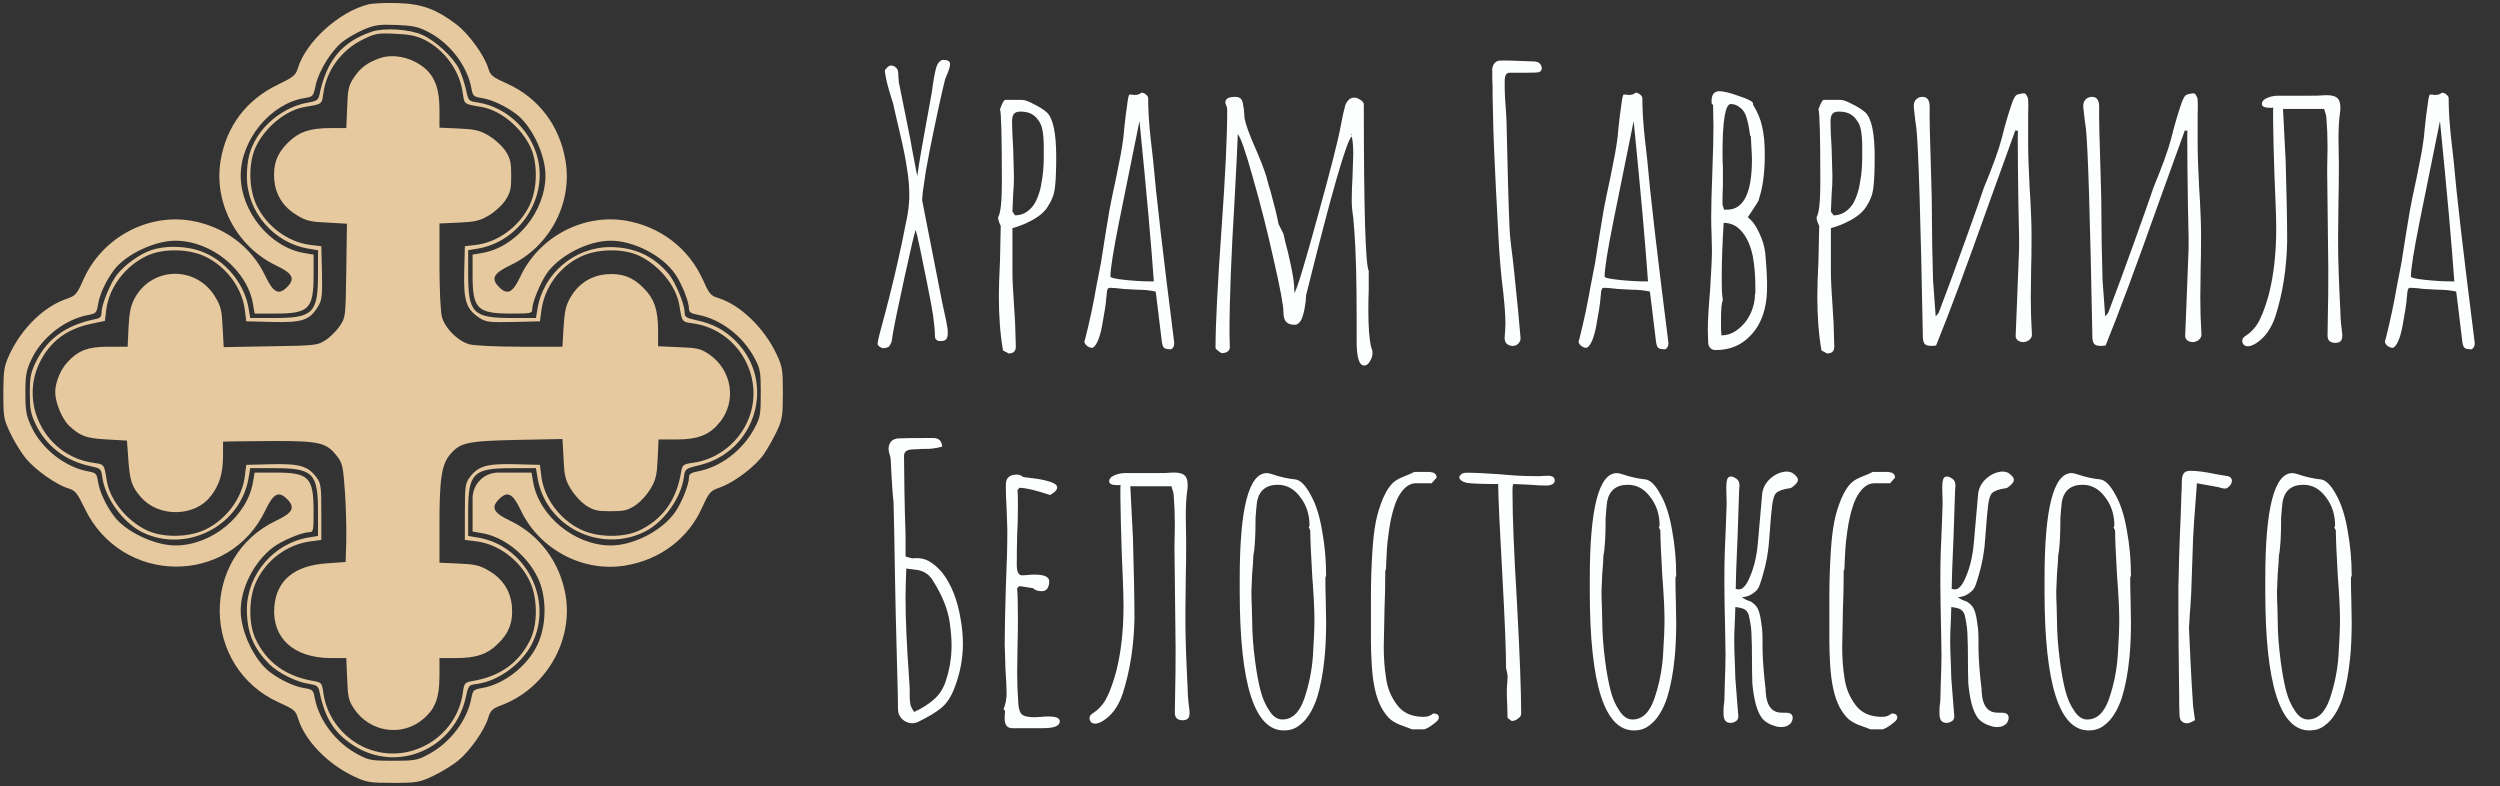 <svg width="159" height="50" viewBox="0 0 159 50" fill="none" xmlns="http://www.w3.org/2000/svg">
<rect x="0" y="0" width="159" height="50" fill="#333333" stroke="none"/>
<g clip-path="url(#clip0_1212_8528)">
<path d="M23.413 0.281C21.545 0.759 19.467 2.655 18.947 4.326C18.806 4.79 18.666 4.902 17.683 5.379C15.674 6.335 14.396 8.034 14.031 10.211C13.582 12.908 15.056 15.688 17.556 16.882C18.624 17.388 18.792 17.725 18.259 18.259C17.725 18.792 17.388 18.624 16.868 17.542C15.983 15.674 14.228 14.382 12.121 14.031C9.354 13.582 6.503 15.127 5.323 17.739C4.902 18.708 4.804 18.806 4.284 18.989C2.823 19.466 1.391 20.857 0.604 22.542C0.253 23.301 0.225 23.54 0.211 25C0.211 26.531 0.239 26.672 0.66 27.556C0.913 28.09 1.349 28.792 1.644 29.157C2.247 29.888 3.582 30.829 4.326 31.054C4.79 31.194 4.902 31.334 5.379 32.318C7.711 37.219 14.579 37.29 16.882 32.444C17.388 31.377 17.725 31.208 18.259 31.742C18.792 32.276 18.624 32.613 17.584 33.104C12.697 35.407 12.795 42.444 17.739 44.677C18.68 45.099 18.806 45.197 18.947 45.66C19.368 47.079 20.829 48.596 22.542 49.396C23.315 49.761 23.526 49.79 25 49.79C26.531 49.79 26.672 49.761 27.57 49.34C28.09 49.087 28.806 48.652 29.143 48.371C29.874 47.781 30.829 46.419 31.054 45.646C31.194 45.183 31.32 45.07 31.868 44.86C34.705 43.806 36.475 40.759 35.969 37.837C35.604 35.745 34.298 34.003 32.444 33.118C31.377 32.613 31.208 32.276 31.742 31.742C32.276 31.208 32.613 31.377 33.118 32.444C34.284 34.93 37.079 36.419 39.761 35.969C41.981 35.604 43.778 34.256 44.663 32.261C45.113 31.292 45.169 31.222 45.801 30.997C46.714 30.674 48.062 29.649 48.596 28.863C48.834 28.512 49.2 27.865 49.41 27.416C49.748 26.7 49.79 26.461 49.79 25C49.79 23.526 49.761 23.315 49.396 22.542C48.61 20.857 47.065 19.368 45.66 18.947C45.197 18.806 45.099 18.68 44.677 17.739C43.778 15.773 41.967 14.396 39.79 14.031C37.079 13.582 34.284 15.07 33.104 17.57C32.613 18.624 32.276 18.792 31.742 18.259C31.208 17.725 31.377 17.388 32.458 16.868C34.958 15.688 36.419 12.922 35.969 10.239C35.604 8.006 34.256 6.222 32.261 5.323C31.32 4.902 31.194 4.804 31.054 4.34C30.801 3.511 29.804 2.135 29.017 1.545C27.739 0.576 26.812 0.239 25.295 0.197C24.551 0.169 23.708 0.211 23.413 0.281ZM27.219 2.023C28.624 2.739 29.719 4.186 29.986 5.632C30.07 6.11 30.127 6.152 30.646 6.236C31.278 6.335 32.149 6.742 32.823 7.247C33.821 7.992 34.691 9.832 34.691 11.152C34.691 13.469 32.809 15.745 30.632 16.096L30.056 16.194V17.5C30.056 19.649 30.351 19.944 32.514 19.944C33.75 19.944 33.849 19.93 33.849 19.663C33.849 19.242 34.354 18.006 34.776 17.388C35.576 16.25 37.402 15.309 38.834 15.309C40.309 15.309 42.135 16.25 42.95 17.444C43.371 18.062 43.821 19.186 43.821 19.649C43.821 19.846 43.961 19.944 44.354 20.014C45.815 20.281 47.248 21.363 47.992 22.781C48.357 23.455 48.385 23.652 48.385 25C48.385 26.349 48.357 26.545 47.992 27.219C47.248 28.638 45.815 29.719 44.354 29.986C43.961 30.056 43.821 30.155 43.821 30.351C43.821 30.815 43.371 31.938 42.95 32.556C42.135 33.736 40.309 34.691 38.849 34.691C36.545 34.691 34.256 32.795 33.905 30.632L33.806 30.056H32.416H31.687C31.254 30.056 30.84 30.228 30.534 30.534C30.228 30.84 30.056 31.254 30.056 31.687V32.416V33.806L30.632 33.905C32.037 34.129 33.511 35.295 34.2 36.742C34.748 37.851 34.776 39.537 34.284 40.773C33.708 42.233 32.121 43.526 30.632 43.764C30.127 43.849 30.07 43.905 29.986 44.368C29.719 45.815 28.638 47.247 27.219 47.992C26.545 48.357 26.349 48.385 25 48.385C23.652 48.385 23.455 48.357 22.781 47.992C21.363 47.247 20.281 45.815 20.014 44.368C19.93 43.891 19.874 43.849 19.354 43.764C18.722 43.666 17.851 43.259 17.177 42.753C16.18 42.009 15.309 40.169 15.309 38.834C15.309 37.416 16.138 35.773 17.318 34.846C17.88 34.41 19.186 33.849 19.663 33.849C19.93 33.849 19.944 33.75 19.944 32.514C19.944 30.351 19.649 30.056 17.5 30.056H16.194L16.096 30.632C15.745 32.809 13.469 34.691 11.152 34.691C9.832 34.691 7.992 33.82 7.247 32.823C6.742 32.149 6.335 31.278 6.236 30.646C6.152 30.127 6.11 30.07 5.632 29.986C4.144 29.719 2.655 28.554 1.995 27.135C1.672 26.447 1.615 26.152 1.615 25C1.615 23.849 1.672 23.554 1.995 22.865C2.655 21.461 4.144 20.295 5.632 20.028C6.096 19.944 6.152 19.888 6.236 19.368C6.335 18.722 6.742 17.851 7.247 17.177C7.992 16.18 9.832 15.309 11.152 15.309C13.455 15.309 15.745 17.191 16.096 19.368L16.194 19.944H17.514C19.649 19.944 19.944 19.649 19.944 17.5V16.194L19.368 16.096C17.191 15.745 15.309 13.469 15.309 11.166C15.309 8.891 17.205 6.587 19.368 6.236C19.916 6.152 19.93 6.124 20.084 5.393C20.281 4.495 21.11 3.16 21.84 2.613C22.135 2.388 22.739 2.051 23.16 1.868C23.834 1.587 24.13 1.545 25.211 1.587C26.25 1.629 26.601 1.7 27.219 2.023Z" fill="#E7C99F"/>
<path d="M23.666 2.009C21.742 2.655 20.773 3.834 20.309 6.053C20.239 6.362 20.127 6.433 19.635 6.517C18.371 6.714 17.065 7.584 16.363 8.708C15.885 9.466 15.703 10.169 15.703 11.236C15.703 13.469 17.416 15.464 19.635 15.815L20.225 15.913V17.444C20.225 19.916 19.916 20.225 17.444 20.225H15.913L15.815 19.635C15.576 18.146 14.481 16.728 13.062 16.096C12.051 15.632 10.562 15.576 9.565 15.927C8.863 16.18 7.964 16.826 7.458 17.444C7.037 17.964 6.475 19.326 6.461 19.832C6.461 20.141 6.377 20.239 6.068 20.295C4.214 20.674 3.006 21.531 2.29 23.006C1.953 23.694 1.896 23.975 1.896 25C1.896 25.997 1.953 26.32 2.262 26.966C2.936 28.371 4.144 29.298 5.703 29.635C6.405 29.79 6.433 29.803 6.503 30.337C6.686 31.686 7.823 33.245 9.073 33.862C11.882 35.211 15.323 33.427 15.815 30.365L15.913 29.775H17.444C19.916 29.775 20.225 30.084 20.225 32.556V34.087L19.635 34.185C17.416 34.537 15.703 36.545 15.703 38.764C15.703 40.239 16.124 41.236 17.149 42.261C17.711 42.809 18.891 43.399 19.677 43.497C20.127 43.568 20.239 43.638 20.309 43.947C20.66 45.66 21.236 46.587 22.43 47.374C25.239 49.228 28.919 47.655 29.635 44.298C29.79 43.596 29.804 43.568 30.337 43.497C31.7 43.315 33.189 42.219 33.835 40.941C35.225 38.16 33.441 34.677 30.366 34.185L29.776 34.087V32.556C29.776 30.084 30.085 29.775 32.557 29.775H34.087L34.186 30.365C34.677 33.455 38.118 35.211 40.969 33.834C42.191 33.245 43.315 31.686 43.498 30.337C43.568 29.817 43.582 29.803 44.509 29.579C48.118 28.694 49.382 24.256 46.77 21.672C46.082 20.983 45.309 20.576 44.284 20.365C43.61 20.211 43.54 20.169 43.54 19.832C43.526 19.326 42.964 17.964 42.543 17.444C41.587 16.292 40.352 15.716 38.807 15.716C36.531 15.716 34.551 17.402 34.186 19.635L34.087 20.225H32.557C30.085 20.225 29.776 19.916 29.776 17.444V15.913L30.366 15.815C32.866 15.407 34.663 12.935 34.27 10.421C33.947 8.455 32.318 6.812 30.38 6.517C29.804 6.433 29.79 6.419 29.635 5.702C29.551 5.309 29.354 4.719 29.2 4.396C28.835 3.652 27.697 2.584 26.854 2.219C26.04 1.854 24.453 1.756 23.666 2.009ZM27.051 2.556C28.315 3.216 29.256 4.537 29.439 5.955C29.537 6.643 29.509 6.615 30.604 6.798C31.84 7.009 33.16 8.104 33.75 9.382C34.214 10.407 34.186 12.037 33.666 13.09C33.02 14.41 31.672 15.407 30.267 15.576L29.565 15.66L29.523 17.275C29.481 19.129 29.649 19.649 30.464 20.197C30.913 20.492 31.082 20.506 32.641 20.478L34.34 20.436L34.439 19.691C34.649 18.259 35.576 16.98 36.91 16.334C37.964 15.815 39.593 15.787 40.618 16.25C41.897 16.84 42.992 18.16 43.203 19.396C43.385 20.492 43.357 20.464 44.045 20.562C47.023 20.969 48.779 24.186 47.5 26.896C46.84 28.273 45.534 29.242 44.045 29.438C43.441 29.523 43.399 29.565 43.315 30.042C43.02 31.826 42.121 33.062 40.604 33.764C39.593 34.214 37.95 34.185 36.91 33.666C35.59 33.02 34.593 31.672 34.425 30.267L34.34 29.565L32.725 29.523C30.927 29.48 30.394 29.649 29.86 30.379C29.593 30.73 29.565 30.983 29.565 32.556V34.34L30.267 34.424C31.672 34.593 33.02 35.59 33.666 36.91C34.186 37.95 34.214 39.593 33.764 40.604C33.062 42.121 31.826 43.02 30.043 43.315C29.565 43.399 29.523 43.441 29.439 44.045C29.031 47.023 25.815 48.778 23.104 47.5C21.728 46.84 20.759 45.534 20.562 44.045C20.478 43.441 20.436 43.399 19.958 43.315C18.175 43.02 16.939 42.121 16.236 40.604C15.787 39.593 15.815 37.95 16.335 36.91C16.981 35.59 18.259 34.649 19.691 34.438L20.436 34.34V32.556C20.436 30.983 20.408 30.73 20.141 30.379C19.607 29.649 19.073 29.48 17.276 29.523L15.661 29.565L15.576 30.267C15.408 31.672 14.411 33.02 13.09 33.666C12.037 34.185 10.408 34.214 9.382 33.75C8.104 33.16 7.009 31.84 6.798 30.604C6.616 29.509 6.644 29.537 5.955 29.438C2.978 29.031 1.222 25.815 2.5 23.104C3.161 21.728 4.242 20.913 5.815 20.59L6.672 20.407L6.756 19.705C6.939 18.259 7.978 16.896 9.382 16.25C10.408 15.787 12.037 15.815 13.09 16.334C14.411 16.98 15.408 18.329 15.576 19.733L15.661 20.436L17.346 20.478C19.242 20.52 19.691 20.365 20.225 19.494C20.478 19.087 20.506 18.82 20.478 17.346L20.436 15.66L19.734 15.576C18.329 15.407 16.981 14.41 16.335 13.09C15.815 12.037 15.787 10.407 16.25 9.382C16.84 8.104 18.16 7.009 19.396 6.798C20.492 6.615 20.464 6.643 20.562 5.955C20.759 4.466 21.714 3.174 23.104 2.5C23.877 2.121 24.045 2.093 25.141 2.149C26.082 2.191 26.489 2.275 27.051 2.556Z" fill="#E7C99F"/>
<path d="M24.306 4.176L24.302 4.177C23.927 4.316 23.678 4.443 23.48 4.593C23.284 4.741 23.113 4.93 22.916 5.223C22.768 5.445 22.708 5.572 22.668 5.756C22.621 5.971 22.6 6.273 22.579 6.858L22.579 6.862L22.523 8.168L22.502 8.646H22.023H21.04C20.39 8.646 19.944 8.705 19.591 8.825C19.25 8.941 18.97 9.126 18.669 9.427L18.665 9.43C18.353 9.736 18.163 10.019 18.054 10.318C17.945 10.616 17.905 10.964 17.942 11.418C18.012 12.203 18.419 12.847 19.167 13.274L19.174 13.278L19.181 13.282C19.427 13.434 19.591 13.508 19.799 13.557C20.025 13.61 20.322 13.637 20.849 13.658L20.849 13.658L20.858 13.658L22.093 13.729L22.572 13.756L22.565 14.235L22.523 17.212L22.523 17.212L22.522 17.286C22.502 18.696 22.491 19.458 22.435 19.929C22.405 20.18 22.36 20.379 22.282 20.564C22.207 20.741 22.11 20.886 22.019 21.02L22.016 21.024L22.015 21.026C21.772 21.382 21.318 21.841 20.955 22.067C20.822 22.151 20.681 22.236 20.499 22.303C20.318 22.369 20.119 22.409 19.868 22.436C19.382 22.488 18.605 22.502 17.2 22.523C17.2 22.523 17.199 22.523 17.199 22.523L14.238 22.579L13.756 22.588L13.729 22.107L13.659 20.857L13.659 20.857L13.658 20.849C13.637 20.322 13.61 20.024 13.557 19.798C13.508 19.59 13.434 19.427 13.283 19.181L13.282 19.181L13.276 19.17C12.277 17.454 9.881 17.512 8.984 19.247L8.984 19.247L8.981 19.252C8.81 19.573 8.715 19.973 8.674 20.838C8.674 20.838 8.674 20.838 8.674 20.839L8.618 22.073L8.596 22.551H8.118H6.925C6.265 22.551 5.843 22.61 5.516 22.736C5.202 22.858 4.935 23.059 4.618 23.42L4.617 23.421C4.27 23.814 4.012 24.485 4.012 24.944C4.012 25.176 4.095 25.532 4.246 25.898C4.397 26.264 4.581 26.559 4.726 26.702C5.074 27.023 5.286 27.171 5.539 27.265C5.809 27.364 6.166 27.415 6.838 27.45L6.84 27.451L8.104 27.521L8.544 27.545L8.575 27.985L8.659 29.177C8.659 29.177 8.659 29.178 8.659 29.178C8.709 29.854 8.759 30.227 8.849 30.505C8.931 30.76 9.055 30.959 9.314 31.263L9.316 31.265C9.765 31.799 10.476 32.08 11.205 32.072C11.935 32.065 12.614 31.77 13.015 31.243L13.016 31.241C13.484 30.63 13.672 30.041 13.686 29.028V28.09V27.605L14.171 27.59L14.628 27.576C14.794 27.568 15.353 27.564 16.061 27.56C16.518 27.557 17.037 27.553 17.552 27.548V27.548H17.557C18.929 27.548 19.805 27.573 20.42 27.728C20.744 27.81 21.012 27.931 21.251 28.109C21.483 28.283 21.668 28.495 21.844 28.727C22.047 28.989 22.18 29.221 22.266 29.62C22.342 29.973 22.382 30.47 22.437 31.257C22.509 32.256 22.537 33.675 22.523 34.42L22.523 34.42L22.523 34.426L22.481 35.76L22.466 36.212L22.016 36.243L20.808 36.328L20.807 36.328C19.839 36.394 19.153 36.647 18.703 37.023C18.264 37.39 17.998 37.916 17.943 38.646C17.882 39.505 18.148 40.154 18.639 40.599C19.141 41.054 19.937 41.347 21.027 41.354H22.023H22.502L22.523 41.833L22.579 43.139L22.579 43.142C22.6 43.728 22.621 44.028 22.669 44.244C22.71 44.429 22.773 44.559 22.929 44.791L22.93 44.792C23.769 46.045 25.439 46.301 26.564 45.373L26.565 45.372C26.907 45.092 27.114 44.821 27.245 44.485C27.381 44.136 27.45 43.681 27.45 43.006V41.854V41.354H27.95H28.947C29.604 41.354 30.054 41.296 30.408 41.175C30.751 41.059 31.031 40.874 31.332 40.574L31.332 40.574L31.336 40.57C31.648 40.264 31.838 39.981 31.947 39.683C32.056 39.384 32.096 39.036 32.059 38.582C31.989 37.797 31.582 37.154 30.834 36.727L30.834 36.727L30.828 36.723C30.577 36.575 30.41 36.499 30.201 36.448C29.976 36.394 29.681 36.364 29.166 36.343L29.163 36.342L27.927 36.286L27.45 36.265V35.787V33.273C27.45 31.869 27.484 30.9 27.593 30.196C27.703 29.477 27.897 28.99 28.242 28.582L28.244 28.581C28.418 28.376 28.602 28.186 28.841 28.03C29.083 27.873 29.356 27.768 29.692 27.695C30.334 27.554 31.291 27.513 32.869 27.478L32.87 27.478L35.763 27.422L36.245 27.412L36.272 27.894L36.342 29.144L36.343 29.144L36.343 29.152C36.364 29.679 36.391 29.976 36.444 30.202C36.493 30.41 36.567 30.573 36.718 30.82L36.722 30.826L36.726 30.832C36.901 31.136 37.282 31.551 37.524 31.718C37.755 31.865 37.881 31.925 38.026 31.96C38.189 31.999 38.406 32.014 38.835 32.014C39.264 32.014 39.48 31.999 39.643 31.96C39.788 31.925 39.915 31.865 40.145 31.718C40.387 31.552 40.768 31.136 40.944 30.832L40.946 30.828C41.094 30.577 41.17 30.41 41.221 30.2C41.275 29.976 41.306 29.681 41.327 29.165L41.327 29.163L41.383 27.927L41.405 27.45H41.883H43.034C43.686 27.45 44.135 27.381 44.483 27.245C44.819 27.114 45.093 26.905 45.373 26.565L45.373 26.564C46.301 25.439 46.045 23.769 44.792 22.93L44.791 22.929C44.56 22.772 44.429 22.71 44.244 22.669C44.028 22.621 43.728 22.6 43.142 22.579L43.139 22.578L41.833 22.522L41.354 22.502V22.023V21.04C41.354 20.39 41.296 19.943 41.176 19.591C41.059 19.25 40.875 18.969 40.574 18.668L40.57 18.665C40.265 18.353 39.981 18.163 39.683 18.054C39.385 17.945 39.036 17.905 38.583 17.942C37.808 18.012 37.15 18.422 36.724 19.143C36.589 19.377 36.517 19.548 36.465 19.769C36.411 20.006 36.377 20.313 36.342 20.832C36.342 20.833 36.342 20.834 36.342 20.834L36.272 22.079L36.246 22.551H35.773H33.09C32.325 22.551 31.587 22.533 30.996 22.505C30.701 22.49 30.441 22.473 30.23 22.454C30.032 22.436 29.845 22.413 29.72 22.38L29.72 22.38L29.714 22.378C29.245 22.25 28.786 21.933 28.427 21.574C28.067 21.215 27.751 20.756 27.622 20.287L27.622 20.287L27.621 20.281C27.588 20.156 27.565 19.969 27.547 19.771C27.527 19.56 27.51 19.299 27.496 19.004C27.468 18.414 27.45 17.676 27.45 16.91V14.214V13.736L27.927 13.714L29.163 13.658L29.166 13.658C29.681 13.637 29.976 13.607 30.201 13.552C30.41 13.502 30.577 13.425 30.828 13.277L30.832 13.275C31.136 13.1 31.551 12.719 31.718 12.477C31.866 12.246 31.925 12.12 31.96 11.974C31.999 11.812 32.014 11.595 32.014 11.166C32.014 10.737 31.999 10.521 31.96 10.358C31.925 10.212 31.866 10.086 31.718 9.855C31.551 9.613 31.136 9.232 30.832 9.057L30.828 9.055C30.577 8.906 30.41 8.831 30.201 8.78C29.976 8.725 29.681 8.695 29.166 8.674L29.163 8.674L27.927 8.618L27.45 8.596V8.118V6.995C27.45 6.21 27.345 5.679 27.145 5.29C26.953 4.914 26.648 4.623 26.148 4.364C25.532 4.05 24.781 3.996 24.306 4.176Z" fill="#E7C99F" stroke="#E7C99F"/>
</g>
<path d="M56.176 22.144C56.112 22.144 56.032 22.112 55.936 22.048C55.856 21.984 55.816 21.92 55.816 21.856C55.816 21.712 55.968 21.096 56.272 20.008C56.672 18.504 57.04 16.96 57.376 15.376L57.616 14.176C57.712 13.76 57.776 13.352 57.808 12.952C57.824 12.808 57.832 12.616 57.832 12.376C57.832 11.848 57.784 11.304 57.688 10.744C57.608 10.168 57.464 9.44 57.256 8.56L56.872 6.904C56.84 6.696 56.784 6.488 56.704 6.28L56.56 5.8C56.4 5.256 56.304 4.816 56.272 4.48C56.416 4.272 56.544 4.168 56.656 4.168C56.784 4.168 56.888 4.208 56.968 4.288C57.048 4.352 57.096 4.432 57.112 4.528C57.128 4.576 57.136 4.696 57.136 4.888C57.152 4.984 57.16 5.088 57.16 5.2L57.736 8.056L57.904 8.896C57.968 9.28 58.04 9.672 58.12 10.072C58.2 10.472 58.272 10.848 58.336 11.2C58.432 10.464 58.744 8.672 59.272 5.824C59.272 5.824 59.288 5.704 59.32 5.464C59.368 5.096 59.432 4.744 59.512 4.408C59.56 4.216 59.624 4.072 59.704 3.976C59.8 3.864 59.896 3.808 59.992 3.808C60.28 3.808 60.424 3.896 60.424 4.072C60.424 4.2 60.376 4.384 60.28 4.624C60.168 4.896 60.112 5.032 60.112 5.032C59.888 5.912 59.56 7.424 59.128 9.568L58.888 10.864C58.776 11.584 58.712 12.016 58.696 12.16C58.664 12.448 58.648 12.64 58.648 12.736L59.92 19.216L60.184 20.44L60.232 20.728C60.264 20.856 60.28 21.008 60.28 21.184C60.28 21.52 60.152 21.688 59.896 21.688C59.816 21.688 59.744 21.688 59.68 21.688C59.632 21.672 59.584 21.64 59.536 21.592C59.488 21.544 59.464 21.472 59.464 21.376C59.464 21.088 59.424 20.648 59.344 20.056C59.344 20.04 59.304 19.808 59.224 19.36C59.24 19.424 59.2 19.216 59.104 18.736L58.936 17.872C58.568 16.016 58.336 14.936 58.24 14.632C58.176 14.744 57.944 15.72 57.544 17.56C57.144 19.384 56.888 20.624 56.776 21.28L56.752 21.448L56.704 21.736C56.672 21.816 56.632 21.896 56.584 21.976C56.568 22.024 56.536 22.056 56.488 22.072C56.44 22.088 56.4 22.104 56.368 22.12L56.176 22.144ZM63.791 22.288C63.615 21.28 63.527 20.128 63.527 18.832C63.527 18.32 63.551 17.576 63.599 16.6L63.647 14.368C63.535 14.144 63.479 13.96 63.479 13.816C63.639 13.56 63.719 12.824 63.719 11.608C63.719 8.696 63.679 7.144 63.599 6.952C63.743 6.552 63.855 6.352 63.935 6.352H64.991C65.167 6.352 65.415 6.44 65.735 6.616C66.071 6.776 66.351 6.952 66.575 7.144C66.975 7.512 67.175 8.456 67.175 9.976C67.175 10.792 67.151 11.416 67.103 11.848C67.071 12.152 67.015 12.392 66.935 12.568C66.871 12.744 66.767 12.944 66.623 13.168C66.383 13.536 65.975 13.856 65.399 14.128C65.159 14.256 64.823 14.384 64.391 14.512V17.368C64.391 17.768 64.431 18.552 64.511 19.72L64.559 20.488L64.607 22.048C64.607 22.336 64.455 22.48 64.151 22.48L63.791 22.288ZM64.559 13.696C65.023 13.696 65.415 13.48 65.735 13.048C65.847 12.888 65.951 12.672 66.047 12.4C66.143 12.128 66.207 11.864 66.239 11.608C66.335 11.144 66.383 10.608 66.383 10V9.352C66.383 9.128 66.375 8.912 66.359 8.704C66.343 8.496 66.311 8.296 66.263 8.104C66.199 7.896 66.111 7.728 65.999 7.6C65.903 7.456 65.767 7.336 65.591 7.24C65.399 7.144 65.167 7.096 64.895 7.096C64.703 7.096 64.567 7.144 64.487 7.24C64.407 7.336 64.367 7.504 64.367 7.744C64.367 8.128 64.391 8.704 64.439 9.472L64.487 11.2C64.487 11.616 64.471 11.992 64.439 12.328L64.391 13.456L64.559 13.696ZM74.487 22.216C74.247 22.216 74.095 22.184 74.031 22.12C73.967 22.072 73.919 21.928 73.887 21.688C73.743 20.52 73.655 19.792 73.623 19.504L73.503 18.544C73.151 18.464 72.751 18.424 72.303 18.424L71.439 18.376C71.055 18.328 70.775 18.304 70.599 18.304C70.503 18.304 70.447 18.344 70.431 18.424C70.431 18.472 70.423 18.496 70.407 18.496L70.359 18.976C70.343 19.264 70.255 19.84 70.095 20.704C70.015 21.136 69.919 21.472 69.807 21.712C69.679 21.984 69.559 22.12 69.447 22.12C69.351 22.12 69.247 22.08 69.135 22C69.023 21.904 68.967 21.808 68.967 21.712L68.991 21.64L69.015 21.568C69.303 20.432 69.543 19.304 69.735 18.184L70.023 16.696L70.311 14.872C70.311 14.872 70.399 14.344 70.575 13.288C70.655 12.856 70.799 12.16 71.007 11.2C71.231 10.112 71.367 9.368 71.415 8.968C71.431 8.92 71.463 8.624 71.511 8.08C71.575 7.472 71.631 7.024 71.679 6.736C71.727 6.32 71.775 6.08 71.823 6.016H71.991C72.039 6.032 72.095 6.04 72.159 6.04C72.351 6.04 72.495 5.992 72.591 5.896C72.703 5.896 72.799 5.936 72.879 6.016C72.975 6.08 73.023 6.16 73.023 6.256C73.023 7.024 73.079 7.904 73.191 8.896C73.255 9.408 73.303 9.832 73.335 10.168C73.511 12.232 73.959 16.104 74.679 21.784V21.856C74.679 22.016 74.615 22.136 74.487 22.216ZM73.383 17.896C73.223 15.592 72.919 12.192 72.471 7.696L71.175 14.104C70.807 15.944 70.623 17.104 70.623 17.584C70.623 17.664 70.927 17.736 71.535 17.8C72.143 17.864 72.679 17.896 73.143 17.896H73.383ZM86.763 23.248C86.443 23.248 86.283 22.736 86.283 21.712V20.128C86.283 17.824 86.235 16.024 86.139 14.728L86.067 13.84C86.003 13.44 85.971 13.088 85.971 12.784C85.971 12.24 85.987 11.744 86.019 11.296L86.067 9.808C86.067 9.312 86.035 8.936 85.971 8.68C85.651 8.904 84.683 12.272 83.067 18.784L83.043 19.144C82.995 19.544 82.931 19.864 82.851 20.104C82.803 20.28 82.731 20.416 82.635 20.512C82.555 20.608 82.459 20.656 82.347 20.656C82.091 20.656 81.907 20.592 81.795 20.464C81.683 20.336 81.627 20.136 81.627 19.864C81.627 19.432 81.419 18.312 81.003 16.504C80.603 14.696 80.163 12.96 79.683 11.296C79.219 9.632 78.899 8.712 78.723 8.536C78.707 9.096 78.643 10.416 78.531 12.496C78.307 16.176 78.195 19.072 78.195 21.184L78.219 22.144C78.155 22.352 77.987 22.456 77.715 22.456C77.667 22.456 77.587 22.408 77.475 22.312C77.363 22.232 77.307 22.168 77.307 22.12C77.307 20.68 77.435 18.152 77.691 14.536C77.931 11.176 78.051 8.656 78.051 6.976C78.051 6.896 78.035 6.816 78.003 6.736C77.955 6.64 77.931 6.568 77.931 6.52C77.931 6.28 78.139 6.16 78.555 6.16C78.827 6.16 78.987 6.28 79.035 6.52C79.099 6.84 79.131 7.08 79.131 7.24L79.155 7.528C79.235 7.944 79.467 8.584 79.851 9.448C80.155 10.136 80.387 10.736 80.547 11.248C80.643 11.632 80.731 11.944 80.811 12.184C81.067 13.112 81.235 13.8 81.315 14.248L81.627 14.872C81.675 15.112 81.771 15.504 81.915 16.048C82.059 16.656 82.163 17.152 82.227 17.536C82.291 17.92 82.323 18.288 82.323 18.64C82.499 18.368 82.995 16.736 83.811 13.744C84.643 10.736 85.131 8.816 85.275 7.984C85.291 7.952 85.299 7.912 85.299 7.864C85.315 7.8 85.331 7.72 85.347 7.624C85.379 7.416 85.451 7.104 85.563 6.688C85.691 6.368 85.883 6.208 86.139 6.208C86.251 6.208 86.379 6.256 86.523 6.352C86.667 6.448 86.739 6.544 86.739 6.64C86.739 13.312 86.843 16.84 87.051 17.224V18.472C87.035 18.84 87.027 19.264 87.027 19.744C87.027 20.768 87.083 21.536 87.195 22.048C87.211 22.064 87.219 22.088 87.219 22.12C87.235 22.152 87.251 22.192 87.267 22.24C87.283 22.304 87.291 22.376 87.291 22.456C87.291 22.632 87.235 22.808 87.123 22.984C87.027 23.16 86.907 23.248 86.763 23.248ZM85.971 8.536H85.947L85.899 8.56L85.971 8.584V8.536ZM96.225 22C96.065 22 95.929 21.952 95.817 21.856C95.721 21.744 95.681 21.608 95.697 21.448C95.729 21.064 95.745 20.768 95.745 20.56C95.745 19.952 95.665 19.008 95.505 17.728C95.409 16.784 95.337 15.816 95.289 14.824C95.161 12.456 95.073 10.688 95.025 9.52C94.993 8.896 94.961 7.744 94.929 6.064V5.512C94.913 5.272 94.905 4.896 94.905 4.384C94.921 4.24 94.969 4.12 95.049 4.024C95.129 3.928 95.233 3.872 95.361 3.856C95.697 3.84 96.385 3.856 97.425 3.904C97.665 3.904 97.817 3.936 97.881 4C98.025 4.112 98.081 4.256 98.049 4.432C98.001 4.528 97.929 4.584 97.833 4.6C97.753 4.616 97.529 4.624 97.161 4.624H96.033C95.905 4.624 95.817 4.672 95.769 4.768C95.721 4.848 95.697 5 95.697 5.224C95.697 5.608 95.705 5.944 95.721 6.232C95.737 6.52 95.753 6.752 95.769 6.928C95.801 7.376 95.817 7.688 95.817 7.864C95.881 10.84 95.945 13.072 96.009 14.56C96.025 14.88 96.057 15.232 96.105 15.616C96.153 15.984 96.185 16.24 96.201 16.384L96.297 17.248C96.505 19.216 96.641 20.624 96.705 21.472C96.721 21.616 96.673 21.744 96.561 21.856C96.465 21.952 96.353 22 96.225 22ZM105.917 22.216C105.677 22.216 105.525 22.184 105.461 22.12C105.397 22.072 105.349 21.928 105.317 21.688C105.173 20.52 105.085 19.792 105.053 19.504L104.933 18.544C104.581 18.464 104.181 18.424 103.733 18.424L102.869 18.376C102.485 18.328 102.205 18.304 102.029 18.304C101.933 18.304 101.877 18.344 101.861 18.424C101.861 18.472 101.853 18.496 101.837 18.496L101.789 18.976C101.773 19.264 101.685 19.84 101.525 20.704C101.445 21.136 101.349 21.472 101.237 21.712C101.109 21.984 100.989 22.12 100.877 22.12C100.781 22.12 100.677 22.08 100.565 22C100.453 21.904 100.397 21.808 100.397 21.712L100.421 21.64L100.445 21.568C100.733 20.432 100.973 19.304 101.165 18.184L101.453 16.696L101.741 14.872C101.741 14.872 101.829 14.344 102.005 13.288C102.085 12.856 102.229 12.16 102.437 11.2C102.661 10.112 102.797 9.368 102.845 8.968C102.861 8.92 102.893 8.624 102.941 8.08C103.005 7.472 103.061 7.024 103.109 6.736C103.157 6.32 103.205 6.08 103.253 6.016H103.421C103.469 6.032 103.525 6.04 103.589 6.04C103.781 6.04 103.925 5.992 104.021 5.896C104.133 5.896 104.229 5.936 104.309 6.016C104.405 6.08 104.453 6.16 104.453 6.256C104.453 7.024 104.509 7.904 104.621 8.896C104.685 9.408 104.733 9.832 104.765 10.168C104.941 12.232 105.389 16.104 106.109 21.784V21.856C106.109 22.016 106.045 22.136 105.917 22.216ZM104.813 17.896C104.653 15.592 104.349 12.192 103.901 7.696L102.605 14.104C102.237 15.944 102.053 17.104 102.053 17.584C102.053 17.664 102.357 17.736 102.965 17.8C103.573 17.864 104.109 17.896 104.573 17.896H104.813ZM109.096 22.264C108.968 22.264 108.856 22.216 108.76 22.12C108.68 22.024 108.64 21.904 108.64 21.76L108.616 21.016C108.616 20.44 108.664 19.592 108.76 18.472C108.84 17.224 108.88 16.384 108.88 15.952L108.856 14.872C108.84 14.552 108.832 14.2 108.832 13.816C108.832 13.176 108.856 12.224 108.904 10.96C108.952 9.664 108.976 8.704 108.976 8.08L108.952 6.688L108.856 6.568V6.424C108.856 6.008 109.024 5.8 109.36 5.8C109.616 5.8 110.032 5.904 110.608 6.112C111.2 6.304 111.496 6.464 111.496 6.592V6.664C111.784 7.128 111.976 7.592 112.072 8.056C112.184 8.52 112.24 9.112 112.24 9.832C112.24 11 112.112 11.952 111.856 12.688H111.88C111.816 12.816 111.688 13.024 111.496 13.312L111.16 13.816C111.448 14.04 111.688 14.368 111.88 14.8C112.088 15.232 112.216 15.648 112.264 16.048C112.28 16.192 112.296 16.368 112.312 16.576C112.328 16.784 112.344 17.032 112.36 17.32L112.384 17.944V18.28C112.384 19.816 111.904 20.952 110.944 21.688C110.448 22.072 109.832 22.264 109.096 22.264ZM109.84 13.336C110.896 13.336 111.424 12.272 111.424 10.144C111.424 9.968 111.408 9.624 111.376 9.112L111.352 8.656L111.304 8.608C111.24 8.08 111.152 7.664 111.04 7.36C110.96 7.136 110.832 6.96 110.656 6.832C110.48 6.688 110.288 6.616 110.08 6.616C109.728 6.616 109.552 7.664 109.552 9.76C109.552 10.16 109.56 10.432 109.576 10.576V11.056V11.872C109.56 12.128 109.552 12.416 109.552 12.736V13.024C109.552 13.024 109.568 13.072 109.6 13.168L109.648 13.336H109.84ZM109.48 21.328C109.864 21.328 110.216 21.2 110.536 20.944C110.872 20.688 111.136 20.36 111.328 19.96C111.52 19.544 111.616 19.136 111.616 18.736L111.64 18.64V18.448V18.184C111.64 17.512 111.584 16.872 111.472 16.264C111.296 15.448 110.984 14.856 110.536 14.488C110.28 14.28 109.976 14.176 109.624 14.176C109.544 15.504 109.504 16.592 109.504 17.44V17.992C109.504 18.456 109.528 18.824 109.576 19.096C109.496 19.24 109.456 19.624 109.456 20.248V20.872L109.48 21.328ZM115.845 22.288C115.669 21.28 115.581 20.128 115.581 18.832C115.581 18.32 115.605 17.576 115.653 16.6L115.701 14.368C115.589 14.144 115.533 13.96 115.533 13.816C115.693 13.56 115.773 12.824 115.773 11.608C115.773 8.696 115.733 7.144 115.653 6.952C115.797 6.552 115.909 6.352 115.989 6.352H117.045C117.221 6.352 117.469 6.44 117.789 6.616C118.125 6.776 118.405 6.952 118.629 7.144C119.029 7.512 119.229 8.456 119.229 9.976C119.229 10.792 119.205 11.416 119.157 11.848C119.125 12.152 119.069 12.392 118.989 12.568C118.925 12.744 118.821 12.944 118.677 13.168C118.437 13.536 118.029 13.856 117.453 14.128C117.213 14.256 116.877 14.384 116.445 14.512V17.368C116.445 17.768 116.485 18.552 116.565 19.72L116.613 20.488L116.661 22.048C116.661 22.336 116.509 22.48 116.205 22.48L115.845 22.288ZM116.613 13.696C117.077 13.696 117.469 13.48 117.789 13.048C117.901 12.888 118.005 12.672 118.101 12.4C118.197 12.128 118.261 11.864 118.293 11.608C118.389 11.144 118.437 10.608 118.437 10V9.352C118.437 9.128 118.429 8.912 118.413 8.704C118.397 8.496 118.365 8.296 118.317 8.104C118.253 7.896 118.165 7.728 118.053 7.6C117.957 7.456 117.821 7.336 117.645 7.24C117.453 7.144 117.221 7.096 116.949 7.096C116.757 7.096 116.621 7.144 116.541 7.24C116.461 7.336 116.421 7.504 116.421 7.744C116.421 8.128 116.445 8.704 116.493 9.472L116.541 11.2C116.541 11.616 116.525 11.992 116.493 12.328L116.445 13.456L116.613 13.696ZM122.846 22C122.638 22 122.494 21.96 122.414 21.88C122.334 21.784 122.294 21.632 122.294 21.424C122.15 13.808 122.014 9.4 121.886 8.2C121.838 7.896 121.782 7.44 121.718 6.832C121.702 6.624 121.742 6.464 121.838 6.352C121.95 6.224 122.094 6.16 122.27 6.16C122.574 6.16 122.726 6.368 122.726 6.784C122.71 7.344 122.742 8.84 122.822 11.272C122.854 12.168 122.87 13.008 122.87 13.792C122.87 14.864 122.894 16.208 122.942 17.824L123.11 20.128L123.302 19.888C123.75 18.72 124.31 17.2 124.982 15.328C125.654 13.456 126.054 12.32 126.182 11.92L126.494 11.152C126.75 10.512 126.958 9.944 127.118 9.448C127.214 9.16 127.342 8.696 127.502 8.056C127.63 7.592 127.758 7.168 127.886 6.784C128.014 6.384 128.126 6.144 128.222 6.064C128.286 6.016 128.374 5.984 128.486 5.968C128.598 5.936 128.694 5.928 128.774 5.944C128.822 5.96 128.87 6.016 128.918 6.112C128.966 6.192 128.99 6.272 128.99 6.352C129.006 6.624 129.006 6.928 128.99 7.264C128.99 7.584 128.99 7.88 128.99 8.152V9.16C128.99 9.784 129.022 10.72 129.086 11.968C129.118 12.368 129.15 12.984 129.182 13.816C129.198 14.104 129.206 14.528 129.206 15.088C129.206 15.952 129.198 16.592 129.182 17.008L129.158 18.952C129.158 19.72 129.182 20.488 129.23 21.256V21.304C129.23 21.416 129.174 21.52 129.062 21.616C128.966 21.696 128.846 21.744 128.702 21.76C128.558 21.76 128.43 21.72 128.318 21.64C128.222 21.544 128.182 21.432 128.198 21.304L128.27 19.528L128.414 15.808V15.088C128.382 13.856 128.358 12.432 128.342 10.816C128.326 9.184 128.326 8.352 128.342 8.32L128.174 8.296L126.518 12.88C125.078 16.944 123.95 19.976 123.134 21.976L122.846 22ZM133.627 22C133.419 22 133.275 21.96 133.195 21.88C133.115 21.784 133.075 21.632 133.075 21.424C132.931 13.808 132.795 9.4 132.667 8.2C132.619 7.896 132.563 7.44 132.499 6.832C132.483 6.624 132.523 6.464 132.619 6.352C132.731 6.224 132.875 6.16 133.051 6.16C133.355 6.16 133.507 6.368 133.507 6.784C133.491 7.344 133.523 8.84 133.603 11.272C133.635 12.168 133.651 13.008 133.651 13.792C133.651 14.864 133.675 16.208 133.723 17.824L133.891 20.128L134.083 19.888C134.531 18.72 135.091 17.2 135.763 15.328C136.435 13.456 136.835 12.32 136.963 11.92L137.275 11.152C137.531 10.512 137.739 9.944 137.899 9.448C137.995 9.16 138.123 8.696 138.283 8.056C138.411 7.592 138.539 7.168 138.667 6.784C138.795 6.384 138.907 6.144 139.003 6.064C139.067 6.016 139.155 5.984 139.267 5.968C139.379 5.936 139.475 5.928 139.555 5.944C139.603 5.96 139.651 6.016 139.699 6.112C139.747 6.192 139.771 6.272 139.771 6.352C139.787 6.624 139.787 6.928 139.771 7.264C139.771 7.584 139.771 7.88 139.771 8.152V9.16C139.771 9.784 139.803 10.72 139.867 11.968C139.899 12.368 139.931 12.984 139.963 13.816C139.979 14.104 139.987 14.528 139.987 15.088C139.987 15.952 139.979 16.592 139.963 17.008L139.939 18.952C139.939 19.72 139.963 20.488 140.011 21.256V21.304C140.011 21.416 139.955 21.52 139.843 21.616C139.747 21.696 139.627 21.744 139.483 21.76C139.339 21.76 139.211 21.72 139.099 21.64C139.003 21.544 138.963 21.432 138.979 21.304L139.051 19.528L139.195 15.808V15.088C139.163 13.856 139.139 12.432 139.123 10.816C139.107 9.184 139.107 8.352 139.123 8.32L138.955 8.296L137.299 12.88C135.859 16.944 134.731 19.976 133.915 21.976L133.627 22ZM143.448 21.856C143.256 21.968 143.096 22.024 142.968 22.024C142.776 22.024 142.656 21.928 142.608 21.736V21.664C142.608 21.552 142.672 21.456 142.8 21.376C142.928 21.28 143.016 21.216 143.064 21.184C143.368 20.928 143.6 20.616 143.76 20.248C143.936 19.88 144.112 19.384 144.288 18.76C144.608 17.528 144.768 16.12 144.768 14.536C144.768 14.136 144.752 13.536 144.72 12.736C144.672 11.744 144.632 10.6 144.6 9.304C144.568 8.008 144.56 7.184 144.576 6.832C144.56 6.832 144.536 6.84 144.504 6.856C144.472 6.856 144.432 6.856 144.384 6.856C144.032 6.856 143.856 6.776 143.856 6.616C143.856 6.44 143.984 6.304 144.24 6.208C144.48 6.112 144.752 6.072 145.056 6.088C145.36 6.088 145.56 6.088 145.656 6.088H146.808C147.352 6.088 147.656 6.08 147.72 6.064C148.12 6.032 148.408 6.072 148.584 6.184C148.76 6.296 148.848 6.512 148.848 6.832C148.848 6.976 148.84 7.088 148.824 7.168C148.76 7.632 148.728 8.168 148.728 8.776L148.752 10.48C148.752 11.456 148.744 12.184 148.728 12.664L148.704 14.872V15.592C148.704 16.52 148.752 17.928 148.848 19.816C148.848 20.056 148.864 20.328 148.896 20.632C148.928 20.92 148.952 21.128 148.968 21.256V21.352C148.968 21.512 148.936 21.624 148.872 21.688C148.824 21.752 148.72 21.792 148.56 21.808H148.512C148.368 21.808 148.248 21.768 148.152 21.688C148.072 21.608 148.032 21.488 148.032 21.328L148.056 19.816C148.072 19.224 148.08 18.336 148.08 17.152L148.008 10.84L148.032 9.352C148.032 8.712 148.008 8.096 147.96 7.504C147.96 7.408 147.912 7.216 147.816 6.928H145.2L145.296 8.824L145.368 10.216C145.432 12.488 145.464 14.192 145.464 15.328C145.432 17.056 145.184 18.648 144.72 20.104C144.448 20.92 144.024 21.504 143.448 21.856ZM157.198 22.216C156.958 22.216 156.806 22.184 156.742 22.12C156.678 22.072 156.63 21.928 156.598 21.688C156.454 20.52 156.366 19.792 156.334 19.504L156.214 18.544C155.862 18.464 155.462 18.424 155.014 18.424L154.15 18.376C153.766 18.328 153.486 18.304 153.31 18.304C153.214 18.304 153.158 18.344 153.142 18.424C153.142 18.472 153.134 18.496 153.118 18.496L153.07 18.976C153.054 19.264 152.966 19.84 152.806 20.704C152.726 21.136 152.63 21.472 152.518 21.712C152.39 21.984 152.27 22.12 152.158 22.12C152.062 22.12 151.958 22.08 151.846 22C151.734 21.904 151.678 21.808 151.678 21.712L151.702 21.64L151.726 21.568C152.014 20.432 152.254 19.304 152.446 18.184L152.734 16.696L153.022 14.872C153.022 14.872 153.11 14.344 153.286 13.288C153.366 12.856 153.51 12.16 153.718 11.2C153.942 10.112 154.078 9.368 154.126 8.968C154.142 8.92 154.174 8.624 154.222 8.08C154.286 7.472 154.342 7.024 154.39 6.736C154.438 6.32 154.486 6.08 154.534 6.016H154.702C154.75 6.032 154.806 6.04 154.87 6.04C155.062 6.04 155.206 5.992 155.302 5.896C155.414 5.896 155.51 5.936 155.59 6.016C155.686 6.08 155.734 6.16 155.734 6.256C155.734 7.024 155.79 7.904 155.902 8.896C155.966 9.408 156.014 9.832 156.046 10.168C156.222 12.232 156.67 16.104 157.39 21.784V21.856C157.39 22.016 157.326 22.136 157.198 22.216ZM156.094 17.896C155.934 15.592 155.63 12.192 155.182 7.696L153.886 14.104C153.518 15.944 153.334 17.104 153.334 17.584C153.334 17.664 153.638 17.736 154.246 17.8C154.854 17.864 155.39 17.896 155.854 17.896H156.094ZM58.36 45.928C58.248 45.976 58.136 46 58.024 46C57.784 46 57.568 45.912 57.376 45.736C57.2 45.56 57.112 45.352 57.112 45.112C57.112 44.584 57.096 43.808 57.064 42.784L56.968 39.04L56.92 36.616C56.888 34.472 56.856 32.84 56.824 31.72C56.824 31.992 56.8 31.776 56.752 31.072C56.704 30.352 56.672 29.768 56.656 29.32C56.656 29.272 56.648 29.2 56.632 29.104C56.616 29.008 56.592 28.92 56.56 28.84C56.528 28.712 56.512 28.616 56.512 28.552C56.512 28.36 56.568 28.2 56.68 28.072C56.808 27.944 56.976 27.88 57.184 27.88C57.488 27.864 58.208 27.856 59.344 27.856C59.712 27.856 59.904 28.04 59.92 28.408C59.68 28.472 59.472 28.512 59.296 28.528C59.232 28.544 58.992 28.552 58.576 28.552C58.448 28.568 58.32 28.576 58.192 28.576C58.064 28.576 57.952 28.584 57.856 28.6C57.6 28.648 57.48 28.8 57.496 29.056C57.496 29.472 57.504 30.168 57.52 31.144C57.536 32.12 57.56 33.064 57.592 33.976V35.392C57.656 35.408 57.736 35.432 57.832 35.464C57.928 35.496 58 35.512 58.048 35.512C58.448 35.464 58.8 35.528 59.104 35.704C59.408 35.88 59.696 36.136 59.968 36.472C60.528 37.224 60.904 38.192 61.096 39.376C61.192 39.904 61.24 40.424 61.24 40.936C61.24 41.912 61.056 42.864 60.688 43.792C60.48 44.336 60.2 44.752 59.848 45.04C59.512 45.312 59.016 45.608 58.36 45.928ZM58.144 45.28C58.656 45.04 59.072 44.776 59.392 44.488C59.728 44.2 59.976 43.824 60.136 43.36C60.392 42.608 60.52 41.832 60.52 41.032C60.52 40.616 60.48 40.128 60.4 39.568C60.272 38.704 59.896 37.792 59.272 36.832C59.032 36.48 58.68 36.28 58.216 36.232L57.64 36.16C57.608 36.992 57.592 37.6 57.592 37.984C57.592 39.36 57.664 41.024 57.808 42.976L57.856 43.792C57.856 43.888 57.856 44.04 57.856 44.248C57.856 44.456 57.872 44.648 57.904 44.824C57.952 44.984 58.032 45.136 58.144 45.28ZM64.379 46.312C64.091 46.312 63.931 46.144 63.899 45.808V45.496C63.915 45.416 63.923 45.32 63.923 45.208L63.827 45.112C63.955 44.776 64.019 44.448 64.019 44.128C64.019 43.76 63.995 43.232 63.947 42.544L63.899 40.96C63.899 40.16 63.923 38.96 63.971 37.36C64.035 35.936 64.067 34.728 64.067 33.736L64.019 32.296C63.987 31.864 63.971 31.384 63.971 30.856C63.971 30.616 64.027 30.448 64.139 30.352C64.251 30.24 64.427 30.184 64.667 30.184C64.827 30.184 64.955 30.232 65.051 30.328C65.083 30.344 65.315 30.376 65.747 30.424C66.147 30.472 66.491 30.544 66.779 30.64C67.083 30.736 67.235 30.856 67.235 31C67.235 31.16 67.083 31.32 66.779 31.48C65.867 31.176 65.219 31.024 64.835 31.024L64.715 31.168C64.731 31.312 64.739 31.656 64.739 32.2C64.739 32.888 64.723 33.504 64.691 34.048C64.675 34.608 64.667 35.232 64.667 35.92C64.667 36.368 64.779 36.592 65.003 36.592L65.387 36.568C65.515 36.552 65.651 36.544 65.795 36.544C66.419 36.544 66.731 36.688 66.731 36.976C66.731 37.152 66.691 37.304 66.611 37.432C66.531 37.544 66.411 37.6 66.251 37.6C66.011 37.6 65.827 37.536 65.699 37.408L64.931 37.288H64.811L64.691 37.408V37.48C64.723 37.752 64.739 38.384 64.739 39.376C64.739 40 64.731 40.568 64.715 41.08L64.691 42.784C64.691 43.408 64.715 44.048 64.763 44.704C64.779 45.072 64.859 45.32 65.003 45.448C65.147 45.56 65.411 45.616 65.795 45.616L66.227 45.592C66.371 45.576 66.531 45.568 66.707 45.568C67.171 45.568 67.403 45.672 67.403 45.88C67.403 46.168 67.051 46.312 66.347 46.312H64.379ZM70.136 45.856C69.944 45.968 69.784 46.024 69.656 46.024C69.464 46.024 69.344 45.928 69.296 45.736V45.664C69.296 45.552 69.36 45.456 69.488 45.376C69.616 45.28 69.704 45.216 69.752 45.184C70.056 44.928 70.288 44.616 70.448 44.248C70.624 43.88 70.8 43.384 70.976 42.76C71.296 41.528 71.456 40.12 71.456 38.536C71.456 38.136 71.44 37.536 71.408 36.736C71.36 35.744 71.32 34.6 71.288 33.304C71.256 32.008 71.248 31.184 71.264 30.832C71.248 30.832 71.224 30.84 71.192 30.856C71.16 30.856 71.12 30.856 71.072 30.856C70.72 30.856 70.544 30.776 70.544 30.616C70.544 30.44 70.672 30.304 70.928 30.208C71.168 30.112 71.44 30.072 71.744 30.088C72.048 30.088 72.248 30.088 72.344 30.088H73.496C74.04 30.088 74.344 30.08 74.408 30.064C74.808 30.032 75.096 30.072 75.272 30.184C75.448 30.296 75.536 30.512 75.536 30.832C75.536 30.976 75.528 31.088 75.512 31.168C75.448 31.632 75.416 32.168 75.416 32.776L75.44 34.48C75.44 35.456 75.432 36.184 75.416 36.664L75.392 38.872V39.592C75.392 40.52 75.44 41.928 75.536 43.816C75.536 44.056 75.552 44.328 75.584 44.632C75.616 44.92 75.64 45.128 75.656 45.256V45.352C75.656 45.512 75.624 45.624 75.56 45.688C75.512 45.752 75.408 45.792 75.248 45.808H75.2C75.056 45.808 74.936 45.768 74.84 45.688C74.76 45.608 74.72 45.488 74.72 45.328L74.744 43.816C74.76 43.224 74.768 42.336 74.768 41.152L74.696 34.84L74.72 33.352C74.72 32.712 74.696 32.096 74.648 31.504C74.648 31.408 74.6 31.216 74.504 30.928H71.888L71.984 32.824L72.056 34.216C72.12 36.488 72.152 38.192 72.152 39.328C72.12 41.056 71.872 42.648 71.408 44.104C71.136 44.92 70.712 45.504 70.136 45.856ZM81.654 46.456C79.782 46.456 78.846 43.512 78.846 37.624V36.784C78.846 32.32 79.422 30.088 80.574 30.088C80.654 30.088 80.766 30.112 80.91 30.16C81.422 30.336 81.926 30.448 82.422 30.496C82.726 30.56 83.03 30.872 83.334 31.432C83.67 32.008 83.918 32.768 84.078 33.712C84.254 34.656 84.342 35.624 84.342 36.616L84.294 36.736C84.294 37.264 84.302 37.736 84.318 38.152L84.342 39.592C84.342 40.408 84.31 41.144 84.246 41.8C84.15 42.792 83.99 43.648 83.766 44.368C83.622 44.8 83.454 45.16 83.262 45.448C83.086 45.736 82.862 45.976 82.59 46.168C82.334 46.36 82.022 46.456 81.654 46.456ZM81.558 45.76C82.182 45.76 82.646 45.32 82.95 44.44C83.254 43.544 83.438 42.632 83.502 41.704C83.566 40.744 83.598 39.976 83.598 39.4C83.598 38.76 83.55 37.816 83.454 36.568C83.374 35.176 83.334 34.232 83.334 33.736L83.238 33.544L83.286 33.424C83.286 32.72 83.086 32.112 82.686 31.6C82.302 31.088 81.83 30.832 81.27 30.832C80.534 30.832 80.094 31.184 79.95 31.888C79.918 32.128 79.886 32.472 79.854 32.92C79.854 34.104 79.806 34.912 79.71 35.344C79.71 35.584 79.686 35.96 79.638 36.472L79.59 37.6C79.59 37.952 79.598 38.264 79.614 38.536L79.638 39.496C79.638 40.248 79.702 41.112 79.83 42.088C79.926 42.808 80.038 43.416 80.166 43.912C80.294 44.408 80.478 44.832 80.718 45.184C80.958 45.568 81.238 45.76 81.558 45.76ZM89.231 46.168C88.927 46.072 88.663 45.936 88.439 45.76C88.231 45.584 88.031 45.32 87.839 44.968C87.503 44.328 87.303 43.408 87.239 42.208C87.207 41.664 87.191 41.184 87.191 40.768V38.032C87.191 36.992 87.223 35.984 87.287 35.008C87.335 34.288 87.407 33.68 87.503 33.184C87.599 32.688 87.751 32.192 87.959 31.696C88.183 31.184 88.431 30.824 88.703 30.616C88.815 30.52 89.031 30.408 89.351 30.28C89.559 30.2 89.759 30.112 89.951 30.016H90.911H90.983C90.999 30.032 91.023 30.04 91.055 30.04L91.175 30.064L91.271 30.136C91.319 30.184 91.343 30.216 91.343 30.232C91.359 30.264 91.367 30.312 91.367 30.376L91.055 30.736H90.047C89.743 30.736 89.463 30.888 89.207 31.192C88.967 31.48 88.783 31.848 88.655 32.296C88.527 32.696 88.423 33.168 88.343 33.712C88.263 34.256 88.215 34.728 88.199 35.128C88.167 35.64 88.151 35.992 88.151 36.184L88.103 36.304C88.103 37.2 88.087 38.008 88.055 38.728L88.007 41.152C88.007 41.856 88.055 42.504 88.151 43.096C88.231 43.736 88.463 44.312 88.847 44.824C89.215 45.336 89.783 45.592 90.551 45.592C90.791 45.592 90.991 45.52 91.151 45.376C91.391 45.376 91.511 45.464 91.511 45.64C91.511 45.752 91.407 45.88 91.199 46.024C91.007 46.184 90.807 46.304 90.599 46.384H89.807L89.231 46.168ZM95.882 45.664L95.858 44.776C95.842 44.52 95.834 44.232 95.834 43.912C95.834 43.752 95.842 43.616 95.858 43.504L95.882 43.072C95.882 42.912 95.85 42.72 95.786 42.496C95.786 41.424 95.706 39.432 95.546 36.52C95.386 33.704 95.298 31.792 95.282 30.784C94.29 30.784 93.626 30.76 93.29 30.712C92.97 30.632 92.81 30.504 92.81 30.328C92.89 30.152 93.042 30.064 93.266 30.064C93.746 30.064 94.442 30.096 95.354 30.16C96.186 30.24 96.882 30.28 97.442 30.28H97.946L98.45 30.256C98.738 30.256 98.882 30.36 98.882 30.568C98.882 30.664 98.826 30.744 98.714 30.808C98.618 30.856 98.498 30.88 98.354 30.88C98.034 30.88 97.698 30.864 97.346 30.832L96.314 30.784C96.25 30.784 96.218 30.808 96.218 30.856C96.202 30.904 96.194 31.056 96.194 31.312C96.194 32.864 96.29 35.216 96.482 38.368C96.658 41.632 96.746 43.976 96.746 45.4C96.746 45.512 96.674 45.616 96.53 45.712C96.402 45.808 96.274 45.856 96.146 45.856L95.882 45.664ZM103.919 46.456C102.047 46.456 101.111 43.512 101.111 37.624V36.784C101.111 32.32 101.687 30.088 102.839 30.088C102.919 30.088 103.031 30.112 103.175 30.16C103.687 30.336 104.191 30.448 104.687 30.496C104.991 30.56 105.295 30.872 105.599 31.432C105.935 32.008 106.183 32.768 106.343 33.712C106.519 34.656 106.607 35.624 106.607 36.616L106.559 36.736C106.559 37.264 106.567 37.736 106.583 38.152L106.607 39.592C106.607 40.408 106.575 41.144 106.511 41.8C106.415 42.792 106.255 43.648 106.031 44.368C105.887 44.8 105.719 45.16 105.527 45.448C105.351 45.736 105.127 45.976 104.855 46.168C104.599 46.36 104.287 46.456 103.919 46.456ZM103.823 45.76C104.447 45.76 104.911 45.32 105.215 44.44C105.519 43.544 105.703 42.632 105.767 41.704C105.831 40.744 105.863 39.976 105.863 39.4C105.863 38.76 105.815 37.816 105.719 36.568C105.639 35.176 105.599 34.232 105.599 33.736L105.503 33.544L105.551 33.424C105.551 32.72 105.351 32.112 104.951 31.6C104.567 31.088 104.095 30.832 103.535 30.832C102.799 30.832 102.359 31.184 102.215 31.888C102.183 32.128 102.151 32.472 102.119 32.92C102.119 34.104 102.071 34.912 101.975 35.344C101.975 35.584 101.951 35.96 101.903 36.472L101.855 37.6C101.855 37.952 101.863 38.264 101.879 38.536L101.903 39.496C101.903 40.248 101.967 41.112 102.095 42.088C102.191 42.808 102.303 43.416 102.431 43.912C102.559 44.408 102.743 44.832 102.983 45.184C103.223 45.568 103.503 45.76 103.823 45.76ZM112.864 46.168C112.528 46.072 112.264 45.912 112.072 45.688C111.896 45.448 111.76 45.144 111.664 44.776C111.552 44.328 111.48 43.88 111.448 43.432C111.432 42.968 111.424 42.392 111.424 41.704C111.424 41.192 111.416 40.808 111.4 40.552C111.4 40.136 111.352 39.712 111.256 39.28C111.224 39.056 111.144 38.896 111.016 38.8C110.904 38.704 110.688 38.64 110.368 38.608L110.344 39.328C110.312 39.968 110.296 40.44 110.296 40.744C110.296 41.112 110.312 41.648 110.344 42.352L110.368 43.144L110.536 45.304L110.56 45.544C110.56 45.72 110.488 45.84 110.344 45.904C110.248 45.952 110.16 45.976 110.08 45.976C109.952 45.976 109.848 45.944 109.768 45.88C109.688 45.8 109.64 45.688 109.624 45.544C109.608 45.368 109.608 45.168 109.624 44.944C109.656 44.72 109.672 44.568 109.672 44.488L109.696 43.528C109.728 42.664 109.744 42.032 109.744 41.632L109.72 40.144C109.688 38.832 109.672 37.848 109.672 37.192V36.472C109.672 35.72 109.704 34.688 109.768 33.376L109.816 32.032L109.792 31.024C109.792 30.672 109.832 30.456 109.912 30.376C109.96 30.328 110.016 30.304 110.08 30.304C110.16 30.304 110.24 30.328 110.32 30.376C110.416 30.424 110.488 30.48 110.536 30.544C110.6 30.624 110.632 30.744 110.632 30.904L110.608 31.192L110.512 34.072C110.432 35.88 110.392 37.008 110.392 37.456C110.584 37.504 110.728 37.488 110.824 37.408C110.936 37.328 111.04 37.2 111.136 37.024C111.504 36.32 111.728 35.464 111.808 34.456L112.072 31.432C112.104 31.096 112.248 30.792 112.504 30.52C112.776 30.248 113.08 30.08 113.416 30.016C113.464 30 113.536 29.992 113.632 29.992C113.84 29.992 114.008 30.056 114.136 30.184C114.344 30.36 114.4 30.52 114.304 30.664C114.272 30.728 114.2 30.808 114.088 30.904C113.976 31 113.896 31.048 113.848 31.048C113.4 31.112 113.104 31.216 112.96 31.36C112.832 31.488 112.744 31.784 112.696 32.248C112.648 32.648 112.592 33.304 112.528 34.216C112.48 35.048 112.336 35.856 112.096 36.64C112.048 36.816 111.992 36.992 111.928 37.168C111.88 37.328 111.8 37.464 111.688 37.576C111.448 37.816 111.152 37.952 110.8 37.984C110.816 38.016 110.904 38.072 111.064 38.152C111.24 38.216 111.344 38.256 111.376 38.272C111.616 38.432 111.768 38.608 111.832 38.8C111.912 38.992 111.976 39.28 112.024 39.664C112.072 39.952 112.096 40.272 112.096 40.624C112.096 40.976 112.096 41.192 112.096 41.272C112.112 42.024 112.176 42.864 112.288 43.792C112.288 43.904 112.304 44.088 112.336 44.344C112.448 45.016 112.792 45.344 113.368 45.328H113.584C113.776 45.328 113.904 45.376 113.968 45.472C114 45.536 114.016 45.592 114.016 45.64C114.016 45.768 113.968 45.896 113.872 46.024C113.728 46.168 113.536 46.24 113.296 46.24C113.136 46.24 112.992 46.216 112.864 46.168ZM118.387 46.168C118.083 46.072 117.819 45.936 117.595 45.76C117.387 45.584 117.187 45.32 116.995 44.968C116.659 44.328 116.459 43.408 116.395 42.208C116.363 41.664 116.347 41.184 116.347 40.768V38.032C116.347 36.992 116.379 35.984 116.443 35.008C116.491 34.288 116.563 33.68 116.659 33.184C116.755 32.688 116.907 32.192 117.115 31.696C117.339 31.184 117.587 30.824 117.859 30.616C117.971 30.52 118.187 30.408 118.507 30.28C118.715 30.2 118.915 30.112 119.107 30.016H120.067H120.139C120.155 30.032 120.179 30.04 120.211 30.04L120.331 30.064L120.427 30.136C120.475 30.184 120.499 30.216 120.499 30.232C120.515 30.264 120.523 30.312 120.523 30.376L120.211 30.736H119.203C118.899 30.736 118.619 30.888 118.363 31.192C118.123 31.48 117.939 31.848 117.811 32.296C117.683 32.696 117.579 33.168 117.499 33.712C117.419 34.256 117.371 34.728 117.355 35.128C117.323 35.64 117.307 35.992 117.307 36.184L117.259 36.304C117.259 37.2 117.243 38.008 117.211 38.728L117.163 41.152C117.163 41.856 117.211 42.504 117.307 43.096C117.387 43.736 117.619 44.312 118.003 44.824C118.371 45.336 118.939 45.592 119.707 45.592C119.947 45.592 120.147 45.52 120.307 45.376C120.547 45.376 120.667 45.464 120.667 45.64C120.667 45.752 120.563 45.88 120.355 46.024C120.163 46.184 119.963 46.304 119.755 46.384H118.963L118.387 46.168ZM126.599 46.168C126.263 46.072 125.999 45.912 125.807 45.688C125.631 45.448 125.495 45.144 125.399 44.776C125.287 44.328 125.215 43.88 125.183 43.432C125.167 42.968 125.159 42.392 125.159 41.704C125.159 41.192 125.151 40.808 125.135 40.552C125.135 40.136 125.087 39.712 124.991 39.28C124.959 39.056 124.879 38.896 124.751 38.8C124.639 38.704 124.423 38.64 124.103 38.608L124.079 39.328C124.047 39.968 124.031 40.44 124.031 40.744C124.031 41.112 124.047 41.648 124.079 42.352L124.103 43.144L124.271 45.304L124.295 45.544C124.295 45.72 124.223 45.84 124.079 45.904C123.983 45.952 123.895 45.976 123.815 45.976C123.687 45.976 123.583 45.944 123.503 45.88C123.423 45.8 123.375 45.688 123.359 45.544C123.343 45.368 123.343 45.168 123.359 44.944C123.391 44.72 123.407 44.568 123.407 44.488L123.431 43.528C123.463 42.664 123.479 42.032 123.479 41.632L123.455 40.144C123.423 38.832 123.407 37.848 123.407 37.192V36.472C123.407 35.72 123.439 34.688 123.503 33.376L123.551 32.032L123.527 31.024C123.527 30.672 123.567 30.456 123.647 30.376C123.695 30.328 123.751 30.304 123.815 30.304C123.895 30.304 123.975 30.328 124.055 30.376C124.151 30.424 124.223 30.48 124.271 30.544C124.335 30.624 124.367 30.744 124.367 30.904L124.343 31.192L124.247 34.072C124.167 35.88 124.127 37.008 124.127 37.456C124.319 37.504 124.463 37.488 124.559 37.408C124.671 37.328 124.775 37.2 124.871 37.024C125.239 36.32 125.463 35.464 125.543 34.456L125.807 31.432C125.839 31.096 125.983 30.792 126.239 30.52C126.511 30.248 126.815 30.08 127.151 30.016C127.199 30 127.271 29.992 127.367 29.992C127.575 29.992 127.743 30.056 127.871 30.184C128.079 30.36 128.135 30.52 128.039 30.664C128.007 30.728 127.935 30.808 127.823 30.904C127.711 31 127.631 31.048 127.583 31.048C127.135 31.112 126.839 31.216 126.695 31.36C126.567 31.488 126.479 31.784 126.431 32.248C126.383 32.648 126.327 33.304 126.263 34.216C126.215 35.048 126.071 35.856 125.831 36.64C125.783 36.816 125.727 36.992 125.663 37.168C125.615 37.328 125.535 37.464 125.423 37.576C125.183 37.816 124.887 37.952 124.535 37.984C124.551 38.016 124.639 38.072 124.799 38.152C124.975 38.216 125.079 38.256 125.111 38.272C125.351 38.432 125.503 38.608 125.567 38.8C125.647 38.992 125.711 39.28 125.759 39.664C125.807 39.952 125.831 40.272 125.831 40.624C125.831 40.976 125.831 41.192 125.831 41.272C125.847 42.024 125.911 42.864 126.023 43.792C126.023 43.904 126.039 44.088 126.071 44.344C126.183 45.016 126.527 45.344 127.103 45.328H127.319C127.511 45.328 127.639 45.376 127.703 45.472C127.735 45.536 127.751 45.592 127.751 45.64C127.751 45.768 127.703 45.896 127.607 46.024C127.463 46.168 127.271 46.24 127.031 46.24C126.871 46.24 126.727 46.216 126.599 46.168ZM132.841 46.456C130.969 46.456 130.033 43.512 130.033 37.624V36.784C130.033 32.32 130.609 30.088 131.761 30.088C131.841 30.088 131.953 30.112 132.097 30.16C132.609 30.336 133.113 30.448 133.609 30.496C133.913 30.56 134.217 30.872 134.521 31.432C134.857 32.008 135.105 32.768 135.265 33.712C135.441 34.656 135.529 35.624 135.529 36.616L135.481 36.736C135.481 37.264 135.489 37.736 135.505 38.152L135.529 39.592C135.529 40.408 135.497 41.144 135.433 41.8C135.337 42.792 135.177 43.648 134.953 44.368C134.809 44.8 134.641 45.16 134.449 45.448C134.273 45.736 134.049 45.976 133.777 46.168C133.521 46.36 133.209 46.456 132.841 46.456ZM132.745 45.76C133.369 45.76 133.833 45.32 134.137 44.44C134.441 43.544 134.625 42.632 134.689 41.704C134.753 40.744 134.785 39.976 134.785 39.4C134.785 38.76 134.737 37.816 134.641 36.568C134.561 35.176 134.521 34.232 134.521 33.736L134.425 33.544L134.473 33.424C134.473 32.72 134.273 32.112 133.873 31.6C133.489 31.088 133.017 30.832 132.457 30.832C131.721 30.832 131.281 31.184 131.137 31.888C131.105 32.128 131.073 32.472 131.041 32.92C131.041 34.104 130.993 34.912 130.897 35.344C130.897 35.584 130.873 35.96 130.825 36.472L130.777 37.6C130.777 37.952 130.785 38.264 130.801 38.536L130.825 39.496C130.825 40.248 130.889 41.112 131.017 42.088C131.113 42.808 131.225 43.416 131.353 43.912C131.481 44.408 131.665 44.832 131.905 45.184C132.145 45.568 132.425 45.76 132.745 45.76ZM139.242 45.976C139.194 45.992 139.138 46 139.074 46C138.946 46 138.834 45.952 138.738 45.856C138.658 45.76 138.618 45.632 138.618 45.472C138.602 45.184 138.594 44.744 138.594 44.152C138.562 41.688 138.546 39.856 138.546 38.656V37.36C138.578 35.856 138.61 34.728 138.642 33.976C138.674 33.384 138.706 32.528 138.738 31.408C138.754 31.248 138.762 30.992 138.762 30.64C138.762 30.4 138.802 30.224 138.882 30.112C138.962 30 139.098 29.944 139.29 29.944C139.738 29.944 140.29 30.016 140.946 30.16L141.666 30.28C141.778 30.296 141.858 30.344 141.906 30.424C141.954 30.504 141.962 30.592 141.93 30.688C141.914 30.768 141.866 30.848 141.786 30.928C141.722 30.992 141.65 31.04 141.57 31.072H141.498C141.402 31.072 141.258 31.04 141.066 30.976L139.722 30.736L139.674 31.408C139.562 32.848 139.498 33.784 139.482 34.216L139.362 37.696C139.33 38.304 139.298 38.776 139.266 39.112C139.266 39.272 139.25 39.528 139.218 39.88C139.234 40.296 139.266 41.008 139.314 42.016C139.362 43.008 139.418 43.976 139.482 44.92C139.498 45.08 139.538 45.376 139.602 45.808C139.554 45.824 139.49 45.856 139.41 45.904C139.346 45.936 139.29 45.96 139.242 45.976ZM146.88 46.456C145.008 46.456 144.072 43.512 144.072 37.624V36.784C144.072 32.32 144.648 30.088 145.8 30.088C145.88 30.088 145.992 30.112 146.136 30.16C146.648 30.336 147.152 30.448 147.648 30.496C147.952 30.56 148.256 30.872 148.56 31.432C148.896 32.008 149.144 32.768 149.304 33.712C149.48 34.656 149.568 35.624 149.568 36.616L149.52 36.736C149.52 37.264 149.528 37.736 149.544 38.152L149.568 39.592C149.568 40.408 149.536 41.144 149.472 41.8C149.376 42.792 149.216 43.648 148.992 44.368C148.848 44.8 148.68 45.16 148.488 45.448C148.312 45.736 148.088 45.976 147.816 46.168C147.56 46.36 147.248 46.456 146.88 46.456ZM146.784 45.76C147.408 45.76 147.872 45.32 148.176 44.44C148.48 43.544 148.664 42.632 148.728 41.704C148.792 40.744 148.824 39.976 148.824 39.4C148.824 38.76 148.776 37.816 148.68 36.568C148.6 35.176 148.56 34.232 148.56 33.736L148.464 33.544L148.512 33.424C148.512 32.72 148.312 32.112 147.912 31.6C147.528 31.088 147.056 30.832 146.496 30.832C145.76 30.832 145.32 31.184 145.176 31.888C145.144 32.128 145.112 32.472 145.08 32.92C145.08 34.104 145.032 34.912 144.936 35.344C144.936 35.584 144.912 35.96 144.864 36.472L144.816 37.6C144.816 37.952 144.824 38.264 144.84 38.536L144.864 39.496C144.864 40.248 144.928 41.112 145.056 42.088C145.152 42.808 145.264 43.416 145.392 43.912C145.52 44.408 145.704 44.832 145.944 45.184C146.184 45.568 146.464 45.76 146.784 45.76Z" fill="#FDFFFE"/>
<defs>
<clipPath id="clip0_1212_8528">
<rect width="50" height="50" fill="white"/>
</clipPath>
</defs>
</svg>
